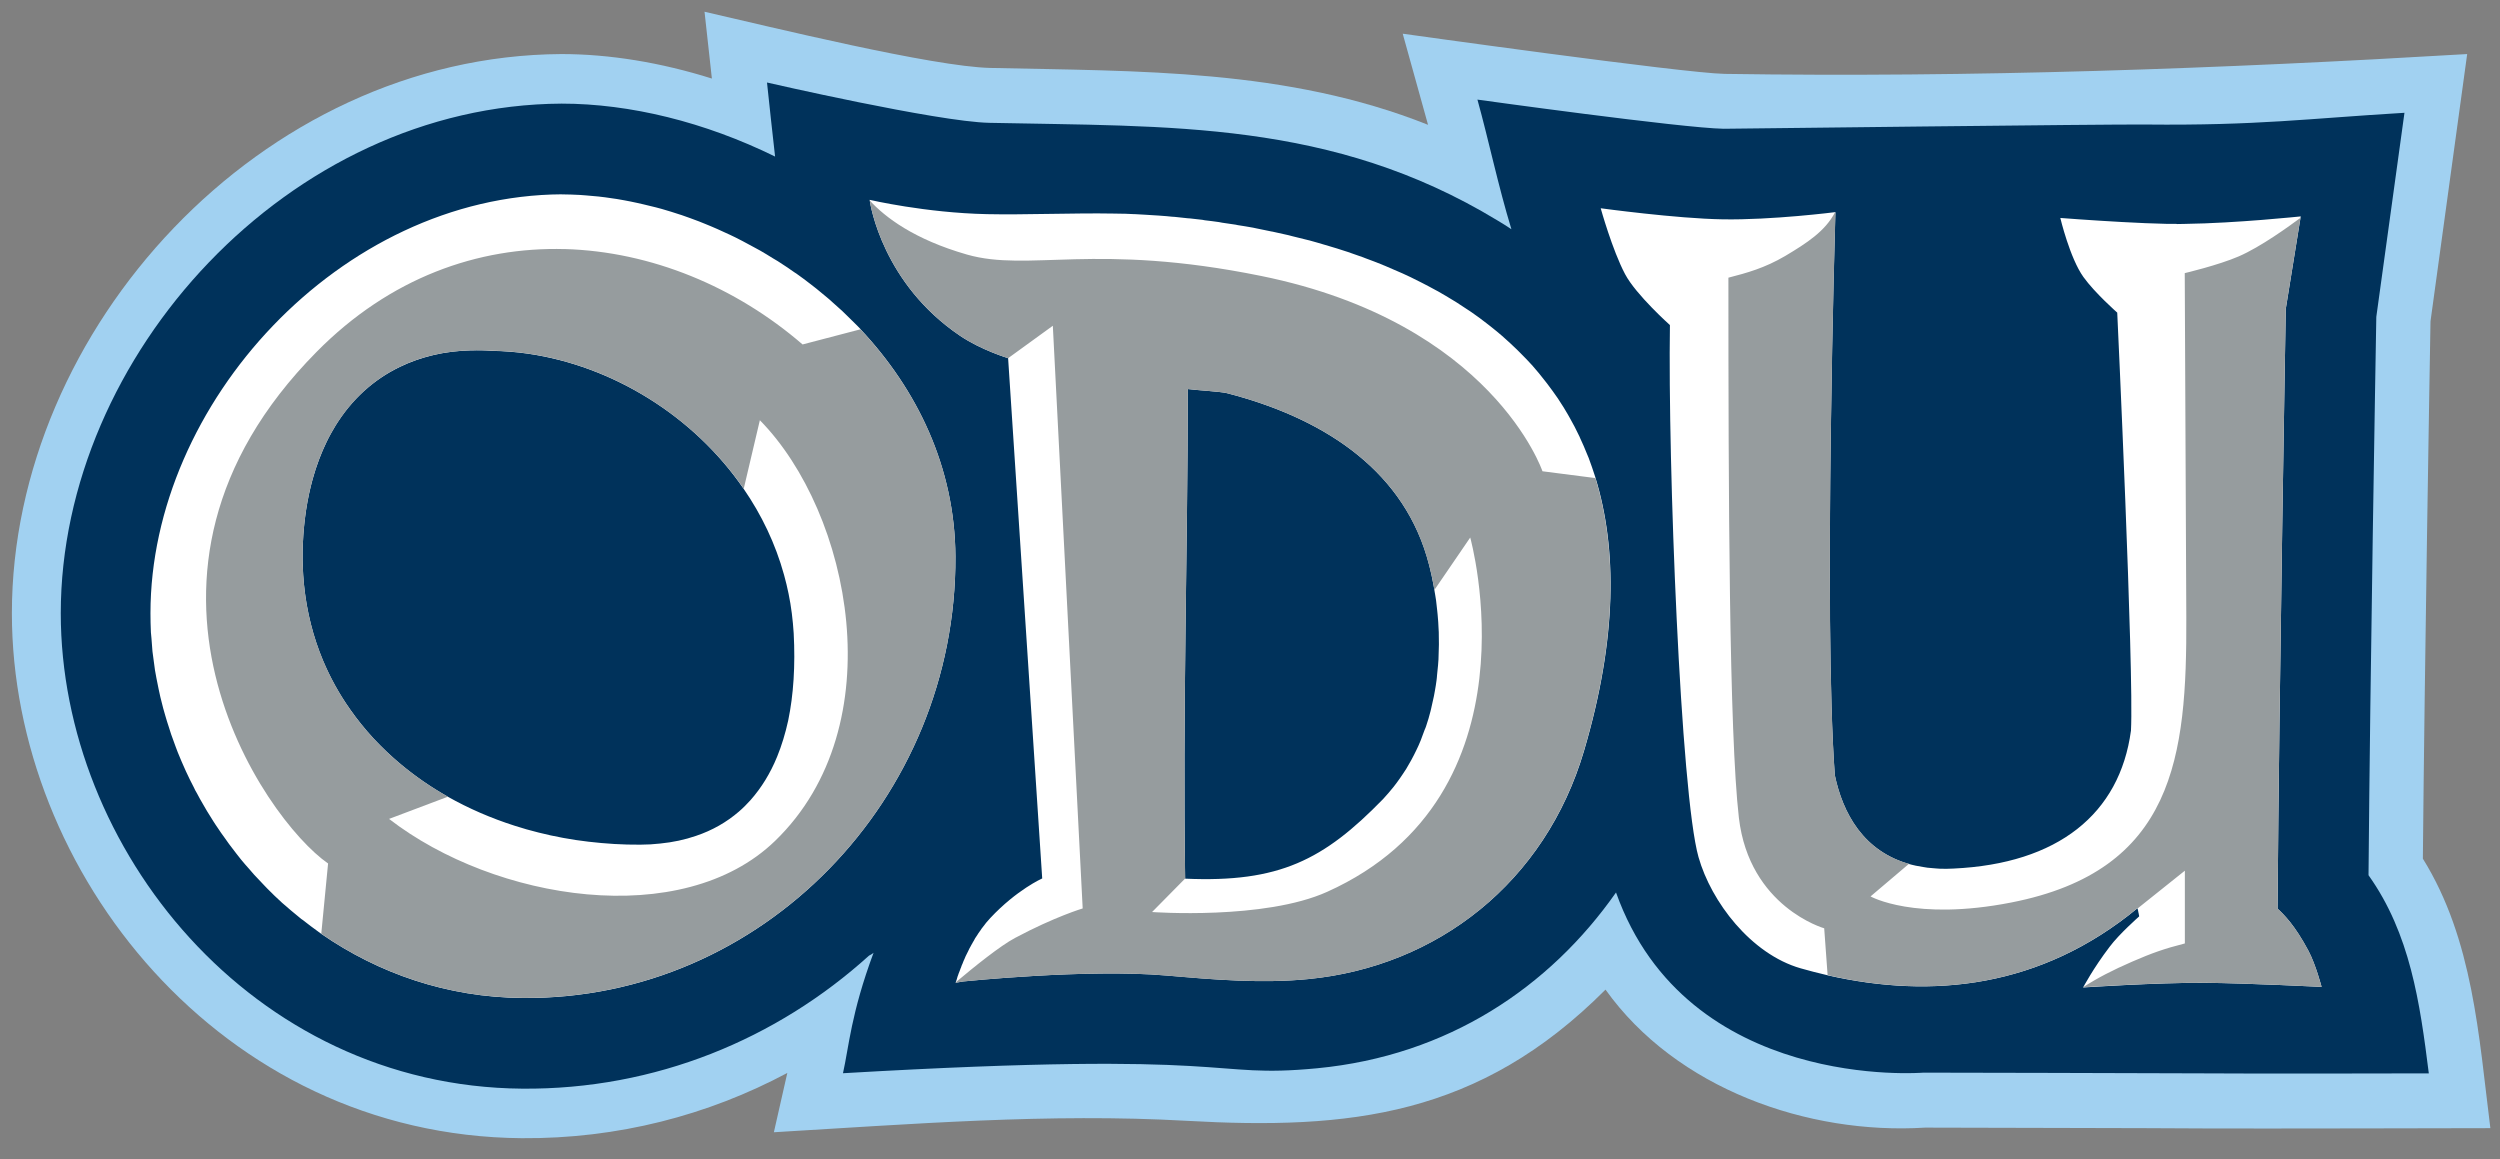 <svg height="32pt" viewBox="0 0 69 32" width="69pt" xmlns="http://www.w3.org/2000/svg"><rect x="0" y="0" width="69" height="32" fill="#808080" stroke="none"/><path d="m66.871 23.699c.051-5.523.184-13.293.211-14.832l1.012-7.375c-6.82.406-13.66.652-20.496.547-1.133-.02-8.883-1.109-8.883-1.109l.621 2.234.078.281c-3.895-1.551-7.973-1.477-12.082-1.57-1.582-.035-6.051-1.129-7.887-1.551l.203 1.844c-1.414-.445-2.832-.676-4.152-.676-8.309.047-15.168 7.605-15.168 15.434 0 7.121 5.754 14.418 14.07 14.488 2.652.02 5.145-.633 7.332-1.801l-.371 1.637c3.781-.223 7.598-.531 11.387-.316 4.5.254 8.078-.121 11.566-3.621 1.949 2.734 5.586 4.012 8.82 3.809.621.004 6.527.012 7.727.023 1.184.008 7.875-.008 7.875-.008-.32-2.535-.473-5.199-1.863-7.438" fill="#a1d1f1"/><path d="m21.168 2.277s4.699 1.082 6.133 1.113c4.961.109 9.453-.082 14.023 2.691.133.078.262.16.391.246-.367-1.203-.625-2.449-.938-3.578 0 0 5.633.785 6.797.805.113 0 10.711-.129 11.652-.117 3.098.031 4.453-.164 7.137-.324l-.777 5.633c-.023 1.336-.168 9.746-.215 15.41 1.148 1.613 1.418 3.508 1.664 5.469 0 0-4.98.012-6.16 0-1.27-.008-7.789-.02-7.789-.02s-6.52.543-8.484-4.973c-1.832 2.613-4.633 4.504-8.246 4.852-3.102.297-1.938-.512-13.09.137.164-.727.219-1.641.844-3.324-.039.031-.082.059-.125.078-2.543 2.301-5.895 3.703-9.574 3.672-7.488-.062-12.734-6.656-12.734-13.121 0-7.105 6.289-14.027 13.824-14.066 1.883 0 3.953.508 5.891 1.461-.078-.656-.145-1.34-.223-2.043zm0 0" fill="#00325b"/><path d="m15.508 5.363c-6.117.035-11.355 5.777-11.355 11.562 0 .176.004.352.012.527.004.055.012.113.016.172.008.117.016.234.027.352.008.07.02.137.027.203.012.109.027.215.043.32.016.074.027.145.039.215.02.105.039.207.062.309.016.074.031.145.047.215.023.102.051.207.078.309.02.07.039.137.059.207.031.105.062.211.098.316.02.066.039.129.062.195.039.113.082.23.125.344.02.051.039.105.059.156.066.164.137.328.211.492.004.012.008.023.016.035.07.148.141.301.219.445.023.055.051.105.082.156.055.105.113.211.176.316.031.059.07.117.102.176.059.098.117.191.18.289.035.059.078.117.117.176.062.09.121.184.188.27.039.059.082.117.125.176.066.09.133.176.203.266.043.055.086.109.129.164.074.09.152.18.23.266.039.047.082.098.125.145.09.098.184.195.277.293.031.035.062.066.094.098.129.133.262.258.398.383l.004.004c.164.145.332.285.5.422.023.02.047.039.074.055.145.113.293.227.441.332.023.016.047.035.07.051 1.574 1.086 3.465 1.754 5.562 1.77 6.602.055 11.973-5.5 11.941-12.188-.016-2.465-1.059-4.605-2.617-6.266v-.004c-.031-.031-.062-.062-.094-.098-.086-.086-.172-.172-.258-.254-.051-.051-.102-.102-.156-.152-.086-.078-.176-.16-.266-.238-.051-.047-.102-.094-.156-.137-.098-.082-.195-.164-.293-.242-.047-.039-.098-.078-.145-.113-.133-.105-.273-.207-.41-.305-.016-.008-.027-.02-.043-.027-.152-.109-.309-.211-.465-.312-.047-.031-.098-.059-.145-.086-.109-.07-.223-.137-.336-.203-.059-.035-.121-.066-.18-.098-.105-.059-.207-.113-.312-.168-.062-.031-.129-.066-.191-.098-.105-.051-.211-.102-.316-.148-.062-.031-.125-.059-.188-.086-.113-.051-.23-.098-.344-.145-.055-.02-.109-.043-.164-.066-.164-.062-.324-.121-.484-.176l-.027-.008c-.172-.059-.344-.109-.516-.16-.055-.012-.105-.027-.16-.043-.121-.031-.238-.059-.355-.086-.066-.016-.129-.031-.191-.043-.109-.023-.219-.047-.328-.066-.066-.012-.133-.023-.199-.035-.109-.016-.215-.031-.324-.047-.062-.008-.129-.016-.191-.023-.117-.012-.23-.023-.348-.031-.051-.004-.105-.008-.16-.012-.168-.008-.336-.016-.5-.016zm8.496.16v.008c.02.137.367 2.301 2.496 3.738.578.391 1.324.617 1.324.617l.941 14.359s-.699.309-1.434 1.094c-.039.043-.078.086-.117.133-.012.016-.023.031-.035.047-.023.031-.047.062-.07.09-.016.02-.031.039-.043.062-.02.027-.039.055-.059.082-.012.02-.027.043-.039.062-.02.027-.035.055-.055.082-.012.023-.023.043-.035.066-.02.027-.031.055-.047.082-.016.02-.023.043-.035.062-.016.027-.031.055-.043.078-.012.023-.023.047-.031.066-.016.027-.027.051-.039.078-.012.02-.02.039-.031.062-.012.023-.02.047-.031.074-.008.02-.016.039-.027.059-.008.023-.02.047-.027.07-.008.016-.016.035-.023.051-.008.023-.016.047-.023.066-.008.016-.016.031-.02.051-.008.02-.016.039-.023.059-.004.016-.012.027-.016.039-.008.023-.012.043-.02.059-.004.012-.008.023-.012.031-.004.02-.012.039-.016.055-.004.008-.004.012-.004.016-.016.043-.023.074-.031.09v.012l.207-.035c.004 0 3.406-.355 5.605-.164 1.309.113 2.637.227 3.922.098 3.551-.348 6.535-2.66 7.609-6.305.918-3.117.91-5.574.316-7.523-.004-.012-.008-.023-.012-.039-.055-.176-.117-.348-.18-.52-.016-.035-.027-.066-.043-.102-.059-.148-.121-.293-.188-.434-.012-.027-.023-.059-.039-.086-.074-.16-.156-.312-.242-.465-.02-.035-.035-.066-.055-.098-.078-.137-.16-.27-.246-.398-.012-.02-.023-.035-.035-.055-.098-.141-.195-.277-.297-.41-.023-.031-.051-.062-.074-.094-.098-.129-.203-.254-.309-.375-.004-.004-.012-.012-.016-.02-.113-.125-.23-.246-.348-.363-.027-.027-.055-.055-.082-.082-.121-.117-.242-.23-.367-.34-.004-.004-.012-.008-.016-.016-.121-.105-.246-.207-.371-.305-.031-.023-.059-.047-.09-.07-.129-.102-.262-.199-.398-.293-.016-.012-.031-.023-.051-.035-.121-.082-.246-.164-.375-.246-.027-.016-.059-.035-.09-.055-.141-.086-.277-.168-.422-.25-.023-.012-.047-.023-.074-.039-.125-.07-.254-.137-.383-.203-.031-.016-.059-.031-.086-.043-.145-.074-.289-.145-.438-.211-.031-.012-.062-.027-.09-.039-.133-.059-.266-.117-.398-.172-.027-.008-.047-.02-.074-.031-.148-.059-.297-.117-.449-.172-.031-.012-.066-.023-.102-.039-.137-.047-.277-.098-.414-.145-.016-.004-.035-.012-.051-.016-.152-.051-.305-.098-.453-.141-.035-.012-.07-.023-.105-.031-.148-.047-.301-.086-.449-.129h-.004c-.152-.039-.305-.078-.457-.113-.035-.012-.066-.02-.102-.027-.148-.035-.297-.066-.441-.098l-.027-.004c-.141-.031-.281-.059-.418-.086-.031-.004-.062-.012-.094-.02-.141-.023-.281-.051-.422-.07-.02-.004-.039-.008-.055-.012-.125-.02-.254-.039-.375-.055-.027-.008-.055-.012-.082-.016-.133-.02-.266-.035-.398-.051-.02-.004-.039-.008-.062-.012-.117-.012-.23-.027-.344-.039-.02 0-.043-.004-.062-.004-.125-.016-.246-.027-.363-.039-.023 0-.047-.004-.07-.004-.105-.012-.207-.02-.309-.027-.016 0-.031 0-.047-.004-.113-.008-.219-.016-.324-.02-.02-.004-.039-.004-.062-.004-.098-.008-.191-.012-.281-.016-.004 0-.016 0-.02 0-.098-.004-.184-.008-.273-.012-.02 0-.039 0-.059 0-.082-.004-.164-.004-.238-.004-1.09-.02-2.477.039-3.496.016-1.695-.035-3.238-.395-3.238-.395zm20.176.227s.32 1.152.672 1.816c.301.57 1.238 1.406 1.238 1.406-.059 3.793.293 12.926.789 14.684.348 1.23 1.445 2.676 2.82 3.07.234.066.473.129.711.184.012 0 .02.004.031.008 2.879.656 5.879.352 8.555-1.852 0 .008.004.016.004.027 0 0 .004.004.004.008 0 .008.004.016.004.023.004.004.004.008.004.012 0 .008 0 .016.004.023v.016c.004.004.004.012.008.016 0 .008 0 .016.004.02v.012c0 .008.004.012.004.02 0 .004 0 .004.004.008.004.023.004.043.004.043s-.551.484-.816.84c-.453.594-.73 1.121-.73 1.121s2.023-.137 3.363-.129c1.227.012 3.219.113 3.219.113s-.16-.613-.363-.996c-.375-.707-.676-1-.852-1.164.043-6.105.227-16.555.227-16.555l.406-2.512.008-.039c-.012 0-1.773.188-3.199.207-.066 0-.133.004-.203.004-.012 0-.027-.004-.039-.004-.07 0-.148 0-.227 0-.785-.016-1.816-.082-2.434-.125-.324-.023-.535-.039-.535-.039s.262 1.105.637 1.629c.316.441.934.984.934.984s.465 9.93.379 11.535c-.309 2.301-2.016 3.676-4.902 3.809-.129.008-.25.008-.371.004-.039-.004-.074-.008-.113-.008-.078-.008-.156-.012-.23-.02-.043-.008-.082-.012-.125-.02-.066-.012-.133-.023-.195-.035-.039-.008-.078-.02-.117-.027-1.344-.348-1.906-1.445-2.121-2.469-.32-4.359.016-15.535.016-15.535s-.004 0-.004.004c0-.008.004-.012.004-.012s-1.75.223-3.113.199c-1.273-.02-3.359-.305-3.359-.305zm-31.172 3.922c.18-.008.371-.004.562.012.332.004.672.031 1.004.078 2.336.34 4.574 1.719 5.949 3.727.496.719.879 1.516 1.117 2.379.047.172.09.344.125.52.074.355.117.719.141 1.09.047.891-.004 1.699-.152 2.41-.078.355-.18.691-.305.996-.188.461-.434.859-.734 1.199-.102.113-.207.219-.32.316-.34.293-.734.52-1.188.672-.305.105-.633.176-.988.211-.176.02-.359.031-.547.031-.484.004-.961-.027-1.43-.082-.234-.027-.469-.062-.699-.105-.227-.043-.457-.09-.68-.148-.223-.055-.441-.117-.66-.188-.648-.207-1.27-.477-1.844-.801-.465-.262-.898-.562-1.301-.898-.266-.223-.516-.461-.75-.711-.234-.254-.449-.52-.645-.801-.297-.418-.547-.871-.75-1.352-.133-.32-.246-.656-.332-1-.043-.172-.082-.348-.113-.527-.094-.535-.133-1.098-.109-1.688.027-.648.121-1.25.273-1.797.102-.367.23-.703.383-1.02.074-.156.16-.305.246-.449.445-.719 1.043-1.266 1.77-1.617.145-.07.293-.133.449-.188.156-.055.316-.102.48-.141.328-.078.68-.121 1.047-.129zm19.777 1.066h.004c.316.039.867.066 1.074.113 2.559.66 4.773 2.027 5.516 4.508.098.328.176.691.234 1.07.008.051.016.094.023.145.012.09.023.184.031.277.004.039.008.078.012.117.012.133.023.27.027.406.004.023.004.047.004.07.004.113.004.227.004.34 0 .047 0 .094-.004.145 0 .09-.004.18-.008.273-.004.055-.008.105-.012.16-.008.086-.016.176-.027.266-.004.055-.008.109-.016.16-.012.094-.027.184-.043.273-.012.051-.02.102-.027.148-.023.113-.047.223-.074.332-.008.027-.012.059-.02.086-.035.137-.074.273-.121.41-.012.039-.027.074-.043.109-.035.098-.07.195-.109.293-.02.047-.043.094-.062.145-.039.082-.078.168-.121.25-.023.047-.051.098-.078.148-.043.078-.09.16-.137.238-.031.047-.059.094-.09.137-.055.086-.113.164-.172.246-.031.035-.055.078-.086.113-.094.117-.191.23-.293.34-1.637 1.68-2.863 2.309-5.461 2.195-.07-4.547.07-9.09.074-13.516zm0 0" fill="#fff"/><path d="m24.004 5.531c.02.137.367 2.301 2.496 3.738.578.391 1.324.617 1.324.617l1.234-.895.824 16.082s-.766.227-1.863.812c-.414.219-1.125.793-1.641 1.227 0 .008-.004.012-.004.012l.211-.035c.004 0 3.406-.355 5.605-.164 1.309.117 2.637.223 3.922.098 3.551-.348 6.531-2.656 7.605-6.305.918-3.113.91-5.574.316-7.523l-1.461-.188s-1.383-4.094-7.766-5.391c-4.574-.93-6.406-.102-8.117-.59-1.457-.418-2.258-1.027-2.688-1.496zm26.641.332c-.27.516-.766.84-1.375 1.203-.566.332-1.051.465-1.566.598 0 5.945.02 12.574.289 14.906.289 2.465 2.355 3.051 2.355 3.051l.094 1.293c2.879.66 5.875.355 8.551-1.848 0 .004.004.004.004.008l1.305-1.043v2.008c-.578.148-.898.262-1.449.5-.555.242-.957.449-1.363.711 0 0 2.023-.133 3.367-.125 1.223.012 3.219.113 3.219.113s-.16-.617-.363-1c-.375-.703-.676-.996-.852-1.16.043-6.105.227-16.559.227-16.559l.406-2.508c-.309.23-1.094.801-1.707 1.066-.559.242-1.488.461-1.488.461l.043 9.508c.016 3.84-.328 6.98-4.832 7.863-2.664.523-3.883-.168-3.883-.168l1.055-.895c.023.004.051.012.078.016-1.34-.344-1.902-1.441-2.117-2.465-.32-4.359.016-15.535.016-15.535h-.008zm-35.055 1.012c-2.387-.066-4.824.781-6.855 2.84-6.105 6.176-1.449 12.895.32 14.117l-.188 1.941c1.574 1.086 3.465 1.754 5.562 1.77 6.602.055 11.977-5.5 11.941-12.188-.012-2.465-1.059-4.605-2.621-6.266l-1.598.418c-1.84-1.59-4.18-2.566-6.566-2.633zm-2.582 2.793v.004c.184-.008.371-.004.562.008 2.68.035 5.379 1.516 6.957 3.809l.445-1.891c2.512 2.555 3.707 8.43.422 11.609-2.562 2.48-7.727 1.66-10.656-.605l1.625-.613c-2.48-1.402-4.133-3.848-4.004-6.977.141-3.258 1.898-5.273 4.648-5.344zm19.777 1.07c.32.039.871.066 1.078.113 2.559.66 4.773 2.027 5.512 4.508.102.328.18.691.238 1.07-.008-.047-.016-.098-.023-.148l.988-1.445s1.988 7.102-3.945 9.777c-1.738.785-4.836.559-4.836.559l.914-.926c-.07-4.547.07-9.082.074-13.508zm0 0" fill="#969c9e"/></svg>